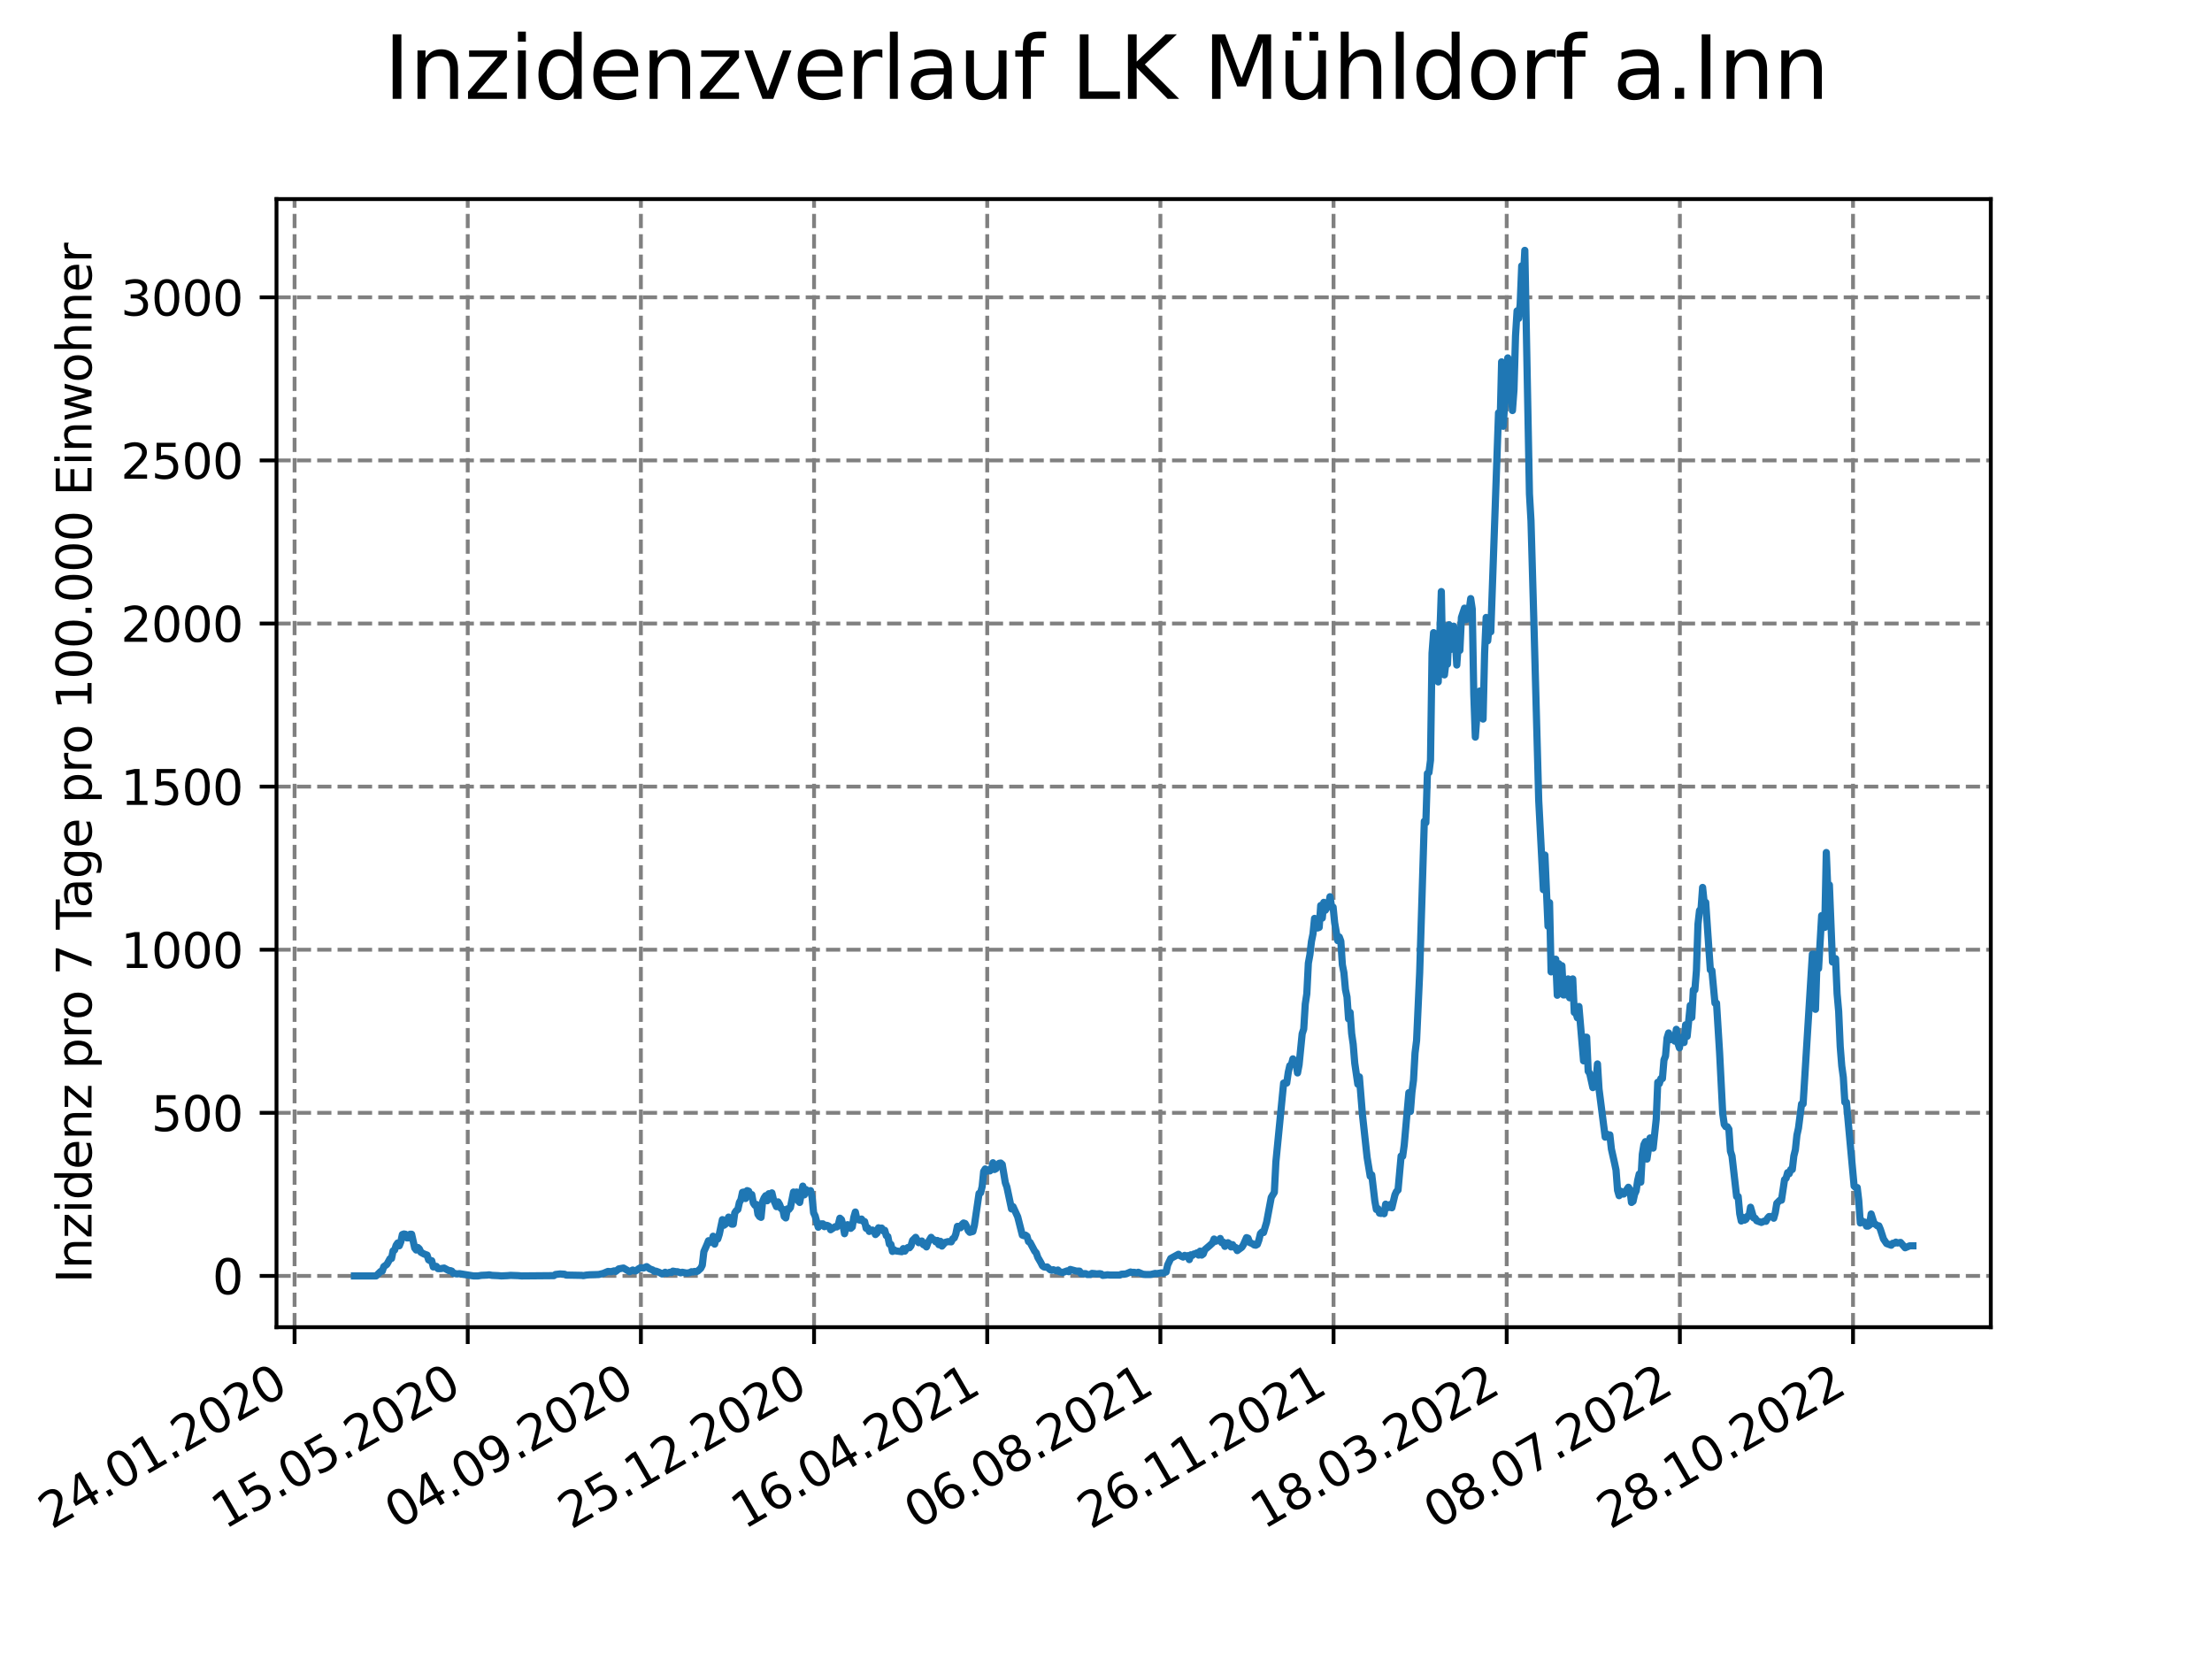<?xml version="1.0" encoding="utf-8" standalone="no"?>
<!DOCTYPE svg PUBLIC "-//W3C//DTD SVG 1.1//EN"
  "http://www.w3.org/Graphics/SVG/1.1/DTD/svg11.dtd">
<svg xmlns:xlink="http://www.w3.org/1999/xlink" width="460.8pt" height="345.6pt" viewBox="0 0 460.8 345.6" xmlns="http://www.w3.org/2000/svg" version="1.1">
 <defs>
  <style type="text/css">*{stroke-linejoin: round; stroke-linecap: butt}</style>
 </defs>
 <g id="figure_1">
  <g id="patch_1">
   <path d="M 0 345.6 
L 460.8 345.6 
L 460.8 0 
L 0 0 
z
" style="fill: #ffffff"/>
  </g>
  <g id="axes_1">
   <g id="patch_2">
    <path d="M 57.6 276.48 
L 414.72 276.48 
L 414.72 41.472 
L 57.6 41.472 
z
" style="fill: #ffffff"/>
   </g>
   <g id="matplotlib.axis_1">
    <g id="xtick_1">
     <g id="line2d_1">
      <path d="M 61.366 276.48 
L 61.366 41.472 
" clip-path="url(#p70c443ed08)" style="fill: none; stroke-dasharray: 2.96,1.28; stroke-dashoffset: 0; stroke: #808080; stroke-width: 0.8"/>
     </g>
     <g id="line2d_2">
      <defs>
       <path id="m62008aba19" d="M 0 0 
L 0 3.5 
" style="stroke: #000000; stroke-width: 0.8"/>
      </defs>
      <g>
       <use xlink:href="#m62008aba19" x="61.366" y="276.48" style="stroke: #000000; stroke-width: 0.8"/>
      </g>
     </g>
     <g id="text_1">
      <!-- 24.01.2020 -->
      <g transform="translate(10.74 318.689) rotate(-30) scale(0.1 -0.1)">
       <defs>
        <path id="DejaVuSans-32" d="M 1228 531 
L 3431 531 
L 3431 0 
L 469 0 
L 469 531 
Q 828 903 1448 1529 
Q 2069 2156 2228 2338 
Q 2531 2678 2651 2914 
Q 2772 3150 2772 3378 
Q 2772 3750 2511 3984 
Q 2250 4219 1831 4219 
Q 1534 4219 1204 4116 
Q 875 4013 500 3803 
L 500 4441 
Q 881 4594 1212 4672 
Q 1544 4750 1819 4750 
Q 2544 4750 2975 4387 
Q 3406 4025 3406 3419 
Q 3406 3131 3298 2873 
Q 3191 2616 2906 2266 
Q 2828 2175 2409 1742 
Q 1991 1309 1228 531 
z
" transform="scale(0.016)"/>
        <path id="DejaVuSans-34" d="M 2419 4116 
L 825 1625 
L 2419 1625 
L 2419 4116 
z
M 2253 4666 
L 3047 4666 
L 3047 1625 
L 3713 1625 
L 3713 1100 
L 3047 1100 
L 3047 0 
L 2419 0 
L 2419 1100 
L 313 1100 
L 313 1709 
L 2253 4666 
z
" transform="scale(0.016)"/>
        <path id="DejaVuSans-2e" d="M 684 794 
L 1344 794 
L 1344 0 
L 684 0 
L 684 794 
z
" transform="scale(0.016)"/>
        <path id="DejaVuSans-30" d="M 2034 4250 
Q 1547 4250 1301 3770 
Q 1056 3291 1056 2328 
Q 1056 1369 1301 889 
Q 1547 409 2034 409 
Q 2525 409 2770 889 
Q 3016 1369 3016 2328 
Q 3016 3291 2770 3770 
Q 2525 4250 2034 4250 
z
M 2034 4750 
Q 2819 4750 3233 4129 
Q 3647 3509 3647 2328 
Q 3647 1150 3233 529 
Q 2819 -91 2034 -91 
Q 1250 -91 836 529 
Q 422 1150 422 2328 
Q 422 3509 836 4129 
Q 1250 4750 2034 4750 
z
" transform="scale(0.016)"/>
        <path id="DejaVuSans-31" d="M 794 531 
L 1825 531 
L 1825 4091 
L 703 3866 
L 703 4441 
L 1819 4666 
L 2450 4666 
L 2450 531 
L 3481 531 
L 3481 0 
L 794 0 
L 794 531 
z
" transform="scale(0.016)"/>
       </defs>
       <use xlink:href="#DejaVuSans-32"/>
       <use xlink:href="#DejaVuSans-34" x="63.623"/>
       <use xlink:href="#DejaVuSans-2e" x="127.246"/>
       <use xlink:href="#DejaVuSans-30" x="159.033"/>
       <use xlink:href="#DejaVuSans-31" x="222.656"/>
       <use xlink:href="#DejaVuSans-2e" x="286.279"/>
       <use xlink:href="#DejaVuSans-32" x="318.066"/>
       <use xlink:href="#DejaVuSans-30" x="381.689"/>
       <use xlink:href="#DejaVuSans-32" x="445.312"/>
       <use xlink:href="#DejaVuSans-30" x="508.936"/>
      </g>
     </g>
    </g>
    <g id="xtick_2">
     <g id="line2d_3">
      <path d="M 97.438 276.48 
L 97.438 41.472 
" clip-path="url(#p70c443ed08)" style="fill: none; stroke-dasharray: 2.96,1.28; stroke-dashoffset: 0; stroke: #808080; stroke-width: 0.8"/>
     </g>
     <g id="line2d_4">
      <g>
       <use xlink:href="#m62008aba19" x="97.438" y="276.48" style="stroke: #000000; stroke-width: 0.8"/>
      </g>
     </g>
     <g id="text_2">
      <!-- 15.05.2020 -->
      <g transform="translate(46.813 318.689) rotate(-30) scale(0.1 -0.1)">
       <defs>
        <path id="DejaVuSans-35" d="M 691 4666 
L 3169 4666 
L 3169 4134 
L 1269 4134 
L 1269 2991 
Q 1406 3038 1543 3061 
Q 1681 3084 1819 3084 
Q 2600 3084 3056 2656 
Q 3513 2228 3513 1497 
Q 3513 744 3044 326 
Q 2575 -91 1722 -91 
Q 1428 -91 1123 -41 
Q 819 9 494 109 
L 494 744 
Q 775 591 1075 516 
Q 1375 441 1709 441 
Q 2250 441 2565 725 
Q 2881 1009 2881 1497 
Q 2881 1984 2565 2268 
Q 2250 2553 1709 2553 
Q 1456 2553 1204 2497 
Q 953 2441 691 2322 
L 691 4666 
z
" transform="scale(0.016)"/>
       </defs>
       <use xlink:href="#DejaVuSans-31"/>
       <use xlink:href="#DejaVuSans-35" x="63.623"/>
       <use xlink:href="#DejaVuSans-2e" x="127.246"/>
       <use xlink:href="#DejaVuSans-30" x="159.033"/>
       <use xlink:href="#DejaVuSans-35" x="222.656"/>
       <use xlink:href="#DejaVuSans-2e" x="286.279"/>
       <use xlink:href="#DejaVuSans-32" x="318.066"/>
       <use xlink:href="#DejaVuSans-30" x="381.689"/>
       <use xlink:href="#DejaVuSans-32" x="445.312"/>
       <use xlink:href="#DejaVuSans-30" x="508.936"/>
      </g>
     </g>
    </g>
    <g id="xtick_3">
     <g id="line2d_5">
      <path d="M 133.511 276.48 
L 133.511 41.472 
" clip-path="url(#p70c443ed08)" style="fill: none; stroke-dasharray: 2.96,1.28; stroke-dashoffset: 0; stroke: #808080; stroke-width: 0.8"/>
     </g>
     <g id="line2d_6">
      <g>
       <use xlink:href="#m62008aba19" x="133.511" y="276.48" style="stroke: #000000; stroke-width: 0.8"/>
      </g>
     </g>
     <g id="text_3">
      <!-- 04.09.2020 -->
      <g transform="translate(82.886 318.689) rotate(-30) scale(0.1 -0.1)">
       <defs>
        <path id="DejaVuSans-39" d="M 703 97 
L 703 672 
Q 941 559 1184 500 
Q 1428 441 1663 441 
Q 2288 441 2617 861 
Q 2947 1281 2994 2138 
Q 2813 1869 2534 1725 
Q 2256 1581 1919 1581 
Q 1219 1581 811 2004 
Q 403 2428 403 3163 
Q 403 3881 828 4315 
Q 1253 4750 1959 4750 
Q 2769 4750 3195 4129 
Q 3622 3509 3622 2328 
Q 3622 1225 3098 567 
Q 2575 -91 1691 -91 
Q 1453 -91 1209 -44 
Q 966 3 703 97 
z
M 1959 2075 
Q 2384 2075 2632 2365 
Q 2881 2656 2881 3163 
Q 2881 3666 2632 3958 
Q 2384 4250 1959 4250 
Q 1534 4250 1286 3958 
Q 1038 3666 1038 3163 
Q 1038 2656 1286 2365 
Q 1534 2075 1959 2075 
z
" transform="scale(0.016)"/>
       </defs>
       <use xlink:href="#DejaVuSans-30"/>
       <use xlink:href="#DejaVuSans-34" x="63.623"/>
       <use xlink:href="#DejaVuSans-2e" x="127.246"/>
       <use xlink:href="#DejaVuSans-30" x="159.033"/>
       <use xlink:href="#DejaVuSans-39" x="222.656"/>
       <use xlink:href="#DejaVuSans-2e" x="286.279"/>
       <use xlink:href="#DejaVuSans-32" x="318.066"/>
       <use xlink:href="#DejaVuSans-30" x="381.689"/>
       <use xlink:href="#DejaVuSans-32" x="445.312"/>
       <use xlink:href="#DejaVuSans-30" x="508.936"/>
      </g>
     </g>
    </g>
    <g id="xtick_4">
     <g id="line2d_7">
      <path d="M 169.584 276.48 
L 169.584 41.472 
" clip-path="url(#p70c443ed08)" style="fill: none; stroke-dasharray: 2.96,1.28; stroke-dashoffset: 0; stroke: #808080; stroke-width: 0.8"/>
     </g>
     <g id="line2d_8">
      <g>
       <use xlink:href="#m62008aba19" x="169.584" y="276.48" style="stroke: #000000; stroke-width: 0.8"/>
      </g>
     </g>
     <g id="text_4">
      <!-- 25.12.2020 -->
      <g transform="translate(118.959 318.689) rotate(-30) scale(0.1 -0.1)">
       <use xlink:href="#DejaVuSans-32"/>
       <use xlink:href="#DejaVuSans-35" x="63.623"/>
       <use xlink:href="#DejaVuSans-2e" x="127.246"/>
       <use xlink:href="#DejaVuSans-31" x="159.033"/>
       <use xlink:href="#DejaVuSans-32" x="222.656"/>
       <use xlink:href="#DejaVuSans-2e" x="286.279"/>
       <use xlink:href="#DejaVuSans-32" x="318.066"/>
       <use xlink:href="#DejaVuSans-30" x="381.689"/>
       <use xlink:href="#DejaVuSans-32" x="445.312"/>
       <use xlink:href="#DejaVuSans-30" x="508.936"/>
      </g>
     </g>
    </g>
    <g id="xtick_5">
     <g id="line2d_9">
      <path d="M 205.657 276.48 
L 205.657 41.472 
" clip-path="url(#p70c443ed08)" style="fill: none; stroke-dasharray: 2.96,1.28; stroke-dashoffset: 0; stroke: #808080; stroke-width: 0.8"/>
     </g>
     <g id="line2d_10">
      <g>
       <use xlink:href="#m62008aba19" x="205.657" y="276.48" style="stroke: #000000; stroke-width: 0.8"/>
      </g>
     </g>
     <g id="text_5">
      <!-- 16.04.2021 -->
      <g transform="translate(155.031 318.689) rotate(-30) scale(0.1 -0.1)">
       <defs>
        <path id="DejaVuSans-36" d="M 2113 2584 
Q 1688 2584 1439 2293 
Q 1191 2003 1191 1497 
Q 1191 994 1439 701 
Q 1688 409 2113 409 
Q 2538 409 2786 701 
Q 3034 994 3034 1497 
Q 3034 2003 2786 2293 
Q 2538 2584 2113 2584 
z
M 3366 4563 
L 3366 3988 
Q 3128 4100 2886 4159 
Q 2644 4219 2406 4219 
Q 1781 4219 1451 3797 
Q 1122 3375 1075 2522 
Q 1259 2794 1537 2939 
Q 1816 3084 2150 3084 
Q 2853 3084 3261 2657 
Q 3669 2231 3669 1497 
Q 3669 778 3244 343 
Q 2819 -91 2113 -91 
Q 1303 -91 875 529 
Q 447 1150 447 2328 
Q 447 3434 972 4092 
Q 1497 4750 2381 4750 
Q 2619 4750 2861 4703 
Q 3103 4656 3366 4563 
z
" transform="scale(0.016)"/>
       </defs>
       <use xlink:href="#DejaVuSans-31"/>
       <use xlink:href="#DejaVuSans-36" x="63.623"/>
       <use xlink:href="#DejaVuSans-2e" x="127.246"/>
       <use xlink:href="#DejaVuSans-30" x="159.033"/>
       <use xlink:href="#DejaVuSans-34" x="222.656"/>
       <use xlink:href="#DejaVuSans-2e" x="286.279"/>
       <use xlink:href="#DejaVuSans-32" x="318.066"/>
       <use xlink:href="#DejaVuSans-30" x="381.689"/>
       <use xlink:href="#DejaVuSans-32" x="445.312"/>
       <use xlink:href="#DejaVuSans-31" x="508.936"/>
      </g>
     </g>
    </g>
    <g id="xtick_6">
     <g id="line2d_11">
      <path d="M 241.729 276.48 
L 241.729 41.472 
" clip-path="url(#p70c443ed08)" style="fill: none; stroke-dasharray: 2.96,1.28; stroke-dashoffset: 0; stroke: #808080; stroke-width: 0.8"/>
     </g>
     <g id="line2d_12">
      <g>
       <use xlink:href="#m62008aba19" x="241.729" y="276.48" style="stroke: #000000; stroke-width: 0.8"/>
      </g>
     </g>
     <g id="text_6">
      <!-- 06.08.2021 -->
      <g transform="translate(191.104 318.689) rotate(-30) scale(0.1 -0.1)">
       <defs>
        <path id="DejaVuSans-38" d="M 2034 2216 
Q 1584 2216 1326 1975 
Q 1069 1734 1069 1313 
Q 1069 891 1326 650 
Q 1584 409 2034 409 
Q 2484 409 2743 651 
Q 3003 894 3003 1313 
Q 3003 1734 2745 1975 
Q 2488 2216 2034 2216 
z
M 1403 2484 
Q 997 2584 770 2862 
Q 544 3141 544 3541 
Q 544 4100 942 4425 
Q 1341 4750 2034 4750 
Q 2731 4750 3128 4425 
Q 3525 4100 3525 3541 
Q 3525 3141 3298 2862 
Q 3072 2584 2669 2484 
Q 3125 2378 3379 2068 
Q 3634 1759 3634 1313 
Q 3634 634 3220 271 
Q 2806 -91 2034 -91 
Q 1263 -91 848 271 
Q 434 634 434 1313 
Q 434 1759 690 2068 
Q 947 2378 1403 2484 
z
M 1172 3481 
Q 1172 3119 1398 2916 
Q 1625 2713 2034 2713 
Q 2441 2713 2670 2916 
Q 2900 3119 2900 3481 
Q 2900 3844 2670 4047 
Q 2441 4250 2034 4250 
Q 1625 4250 1398 4047 
Q 1172 3844 1172 3481 
z
" transform="scale(0.016)"/>
       </defs>
       <use xlink:href="#DejaVuSans-30"/>
       <use xlink:href="#DejaVuSans-36" x="63.623"/>
       <use xlink:href="#DejaVuSans-2e" x="127.246"/>
       <use xlink:href="#DejaVuSans-30" x="159.033"/>
       <use xlink:href="#DejaVuSans-38" x="222.656"/>
       <use xlink:href="#DejaVuSans-2e" x="286.279"/>
       <use xlink:href="#DejaVuSans-32" x="318.066"/>
       <use xlink:href="#DejaVuSans-30" x="381.689"/>
       <use xlink:href="#DejaVuSans-32" x="445.312"/>
       <use xlink:href="#DejaVuSans-31" x="508.936"/>
      </g>
     </g>
    </g>
    <g id="xtick_7">
     <g id="line2d_13">
      <path d="M 277.802 276.48 
L 277.802 41.472 
" clip-path="url(#p70c443ed08)" style="fill: none; stroke-dasharray: 2.96,1.28; stroke-dashoffset: 0; stroke: #808080; stroke-width: 0.8"/>
     </g>
     <g id="line2d_14">
      <g>
       <use xlink:href="#m62008aba19" x="277.802" y="276.48" style="stroke: #000000; stroke-width: 0.8"/>
      </g>
     </g>
     <g id="text_7">
      <!-- 26.11.2021 -->
      <g transform="translate(227.177 318.689) rotate(-30) scale(0.1 -0.1)">
       <use xlink:href="#DejaVuSans-32"/>
       <use xlink:href="#DejaVuSans-36" x="63.623"/>
       <use xlink:href="#DejaVuSans-2e" x="127.246"/>
       <use xlink:href="#DejaVuSans-31" x="159.033"/>
       <use xlink:href="#DejaVuSans-31" x="222.656"/>
       <use xlink:href="#DejaVuSans-2e" x="286.279"/>
       <use xlink:href="#DejaVuSans-32" x="318.066"/>
       <use xlink:href="#DejaVuSans-30" x="381.689"/>
       <use xlink:href="#DejaVuSans-32" x="445.312"/>
       <use xlink:href="#DejaVuSans-31" x="508.936"/>
      </g>
     </g>
    </g>
    <g id="xtick_8">
     <g id="line2d_15">
      <path d="M 313.875 276.48 
L 313.875 41.472 
" clip-path="url(#p70c443ed08)" style="fill: none; stroke-dasharray: 2.96,1.28; stroke-dashoffset: 0; stroke: #808080; stroke-width: 0.8"/>
     </g>
     <g id="line2d_16">
      <g>
       <use xlink:href="#m62008aba19" x="313.875" y="276.48" style="stroke: #000000; stroke-width: 0.8"/>
      </g>
     </g>
     <g id="text_8">
      <!-- 18.03.2022 -->
      <g transform="translate(263.25 318.689) rotate(-30) scale(0.1 -0.1)">
       <defs>
        <path id="DejaVuSans-33" d="M 2597 2516 
Q 3050 2419 3304 2112 
Q 3559 1806 3559 1356 
Q 3559 666 3084 287 
Q 2609 -91 1734 -91 
Q 1441 -91 1130 -33 
Q 819 25 488 141 
L 488 750 
Q 750 597 1062 519 
Q 1375 441 1716 441 
Q 2309 441 2620 675 
Q 2931 909 2931 1356 
Q 2931 1769 2642 2001 
Q 2353 2234 1838 2234 
L 1294 2234 
L 1294 2753 
L 1863 2753 
Q 2328 2753 2575 2939 
Q 2822 3125 2822 3475 
Q 2822 3834 2567 4026 
Q 2313 4219 1838 4219 
Q 1578 4219 1281 4162 
Q 984 4106 628 3988 
L 628 4550 
Q 988 4650 1302 4700 
Q 1616 4750 1894 4750 
Q 2613 4750 3031 4423 
Q 3450 4097 3450 3541 
Q 3450 3153 3228 2886 
Q 3006 2619 2597 2516 
z
" transform="scale(0.016)"/>
       </defs>
       <use xlink:href="#DejaVuSans-31"/>
       <use xlink:href="#DejaVuSans-38" x="63.623"/>
       <use xlink:href="#DejaVuSans-2e" x="127.246"/>
       <use xlink:href="#DejaVuSans-30" x="159.033"/>
       <use xlink:href="#DejaVuSans-33" x="222.656"/>
       <use xlink:href="#DejaVuSans-2e" x="286.279"/>
       <use xlink:href="#DejaVuSans-32" x="318.066"/>
       <use xlink:href="#DejaVuSans-30" x="381.689"/>
       <use xlink:href="#DejaVuSans-32" x="445.312"/>
       <use xlink:href="#DejaVuSans-32" x="508.936"/>
      </g>
     </g>
    </g>
    <g id="xtick_9">
     <g id="line2d_17">
      <path d="M 349.947 276.48 
L 349.947 41.472 
" clip-path="url(#p70c443ed08)" style="fill: none; stroke-dasharray: 2.96,1.28; stroke-dashoffset: 0; stroke: #808080; stroke-width: 0.8"/>
     </g>
     <g id="line2d_18">
      <g>
       <use xlink:href="#m62008aba19" x="349.947" y="276.48" style="stroke: #000000; stroke-width: 0.8"/>
      </g>
     </g>
     <g id="text_9">
      <!-- 08.07.2022 -->
      <g transform="translate(299.322 318.689) rotate(-30) scale(0.1 -0.1)">
       <defs>
        <path id="DejaVuSans-37" d="M 525 4666 
L 3525 4666 
L 3525 4397 
L 1831 0 
L 1172 0 
L 2766 4134 
L 525 4134 
L 525 4666 
z
" transform="scale(0.016)"/>
       </defs>
       <use xlink:href="#DejaVuSans-30"/>
       <use xlink:href="#DejaVuSans-38" x="63.623"/>
       <use xlink:href="#DejaVuSans-2e" x="127.246"/>
       <use xlink:href="#DejaVuSans-30" x="159.033"/>
       <use xlink:href="#DejaVuSans-37" x="222.656"/>
       <use xlink:href="#DejaVuSans-2e" x="286.279"/>
       <use xlink:href="#DejaVuSans-32" x="318.066"/>
       <use xlink:href="#DejaVuSans-30" x="381.689"/>
       <use xlink:href="#DejaVuSans-32" x="445.312"/>
       <use xlink:href="#DejaVuSans-32" x="508.936"/>
      </g>
     </g>
    </g>
    <g id="xtick_10">
     <g id="line2d_19">
      <path d="M 386.02 276.48 
L 386.02 41.472 
" clip-path="url(#p70c443ed08)" style="fill: none; stroke-dasharray: 2.96,1.28; stroke-dashoffset: 0; stroke: #808080; stroke-width: 0.8"/>
     </g>
     <g id="line2d_20">
      <g>
       <use xlink:href="#m62008aba19" x="386.02" y="276.48" style="stroke: #000000; stroke-width: 0.8"/>
      </g>
     </g>
     <g id="text_10">
      <!-- 28.10.2022 -->
      <g transform="translate(335.395 318.689) rotate(-30) scale(0.1 -0.1)">
       <use xlink:href="#DejaVuSans-32"/>
       <use xlink:href="#DejaVuSans-38" x="63.623"/>
       <use xlink:href="#DejaVuSans-2e" x="127.246"/>
       <use xlink:href="#DejaVuSans-31" x="159.033"/>
       <use xlink:href="#DejaVuSans-30" x="222.656"/>
       <use xlink:href="#DejaVuSans-2e" x="286.279"/>
       <use xlink:href="#DejaVuSans-32" x="318.066"/>
       <use xlink:href="#DejaVuSans-30" x="381.689"/>
       <use xlink:href="#DejaVuSans-32" x="445.312"/>
       <use xlink:href="#DejaVuSans-32" x="508.936"/>
      </g>
     </g>
    </g>
   </g>
   <g id="matplotlib.axis_2">
    <g id="ytick_1">
     <g id="line2d_21">
      <path d="M 57.6 265.798 
L 414.72 265.798 
" clip-path="url(#p70c443ed08)" style="fill: none; stroke-dasharray: 2.96,1.28; stroke-dashoffset: 0; stroke: #808080; stroke-width: 0.8"/>
     </g>
     <g id="line2d_22">
      <defs>
       <path id="m58a3b7a11a" d="M 0 0 
L -3.5 0 
" style="stroke: #000000; stroke-width: 0.8"/>
      </defs>
      <g>
       <use xlink:href="#m58a3b7a11a" x="57.6" y="265.798" style="stroke: #000000; stroke-width: 0.8"/>
      </g>
     </g>
     <g id="text_11">
      <!-- 0 -->
      <g transform="translate(44.237 269.597) scale(0.1 -0.1)">
       <use xlink:href="#DejaVuSans-30"/>
      </g>
     </g>
    </g>
    <g id="ytick_2">
     <g id="line2d_23">
      <path d="M 57.6 231.821 
L 414.72 231.821 
" clip-path="url(#p70c443ed08)" style="fill: none; stroke-dasharray: 2.96,1.28; stroke-dashoffset: 0; stroke: #808080; stroke-width: 0.8"/>
     </g>
     <g id="line2d_24">
      <g>
       <use xlink:href="#m58a3b7a11a" x="57.6" y="231.821" style="stroke: #000000; stroke-width: 0.8"/>
      </g>
     </g>
     <g id="text_12">
      <!-- 500 -->
      <g transform="translate(31.512 235.62) scale(0.1 -0.1)">
       <use xlink:href="#DejaVuSans-35"/>
       <use xlink:href="#DejaVuSans-30" x="63.623"/>
       <use xlink:href="#DejaVuSans-30" x="127.246"/>
      </g>
     </g>
    </g>
    <g id="ytick_3">
     <g id="line2d_25">
      <path d="M 57.6 197.845 
L 414.72 197.845 
" clip-path="url(#p70c443ed08)" style="fill: none; stroke-dasharray: 2.96,1.28; stroke-dashoffset: 0; stroke: #808080; stroke-width: 0.8"/>
     </g>
     <g id="line2d_26">
      <g>
       <use xlink:href="#m58a3b7a11a" x="57.6" y="197.845" style="stroke: #000000; stroke-width: 0.8"/>
      </g>
     </g>
     <g id="text_13">
      <!-- 1000 -->
      <g transform="translate(25.15 201.644) scale(0.1 -0.1)">
       <use xlink:href="#DejaVuSans-31"/>
       <use xlink:href="#DejaVuSans-30" x="63.623"/>
       <use xlink:href="#DejaVuSans-30" x="127.246"/>
       <use xlink:href="#DejaVuSans-30" x="190.869"/>
      </g>
     </g>
    </g>
    <g id="ytick_4">
     <g id="line2d_27">
      <path d="M 57.6 163.868 
L 414.72 163.868 
" clip-path="url(#p70c443ed08)" style="fill: none; stroke-dasharray: 2.96,1.28; stroke-dashoffset: 0; stroke: #808080; stroke-width: 0.8"/>
     </g>
     <g id="line2d_28">
      <g>
       <use xlink:href="#m58a3b7a11a" x="57.6" y="163.868" style="stroke: #000000; stroke-width: 0.8"/>
      </g>
     </g>
     <g id="text_14">
      <!-- 1500 -->
      <g transform="translate(25.15 167.667) scale(0.1 -0.1)">
       <use xlink:href="#DejaVuSans-31"/>
       <use xlink:href="#DejaVuSans-35" x="63.623"/>
       <use xlink:href="#DejaVuSans-30" x="127.246"/>
       <use xlink:href="#DejaVuSans-30" x="190.869"/>
      </g>
     </g>
    </g>
    <g id="ytick_5">
     <g id="line2d_29">
      <path d="M 57.6 129.892 
L 414.72 129.892 
" clip-path="url(#p70c443ed08)" style="fill: none; stroke-dasharray: 2.96,1.28; stroke-dashoffset: 0; stroke: #808080; stroke-width: 0.8"/>
     </g>
     <g id="line2d_30">
      <g>
       <use xlink:href="#m58a3b7a11a" x="57.6" y="129.892" style="stroke: #000000; stroke-width: 0.8"/>
      </g>
     </g>
     <g id="text_15">
      <!-- 2000 -->
      <g transform="translate(25.15 133.691) scale(0.1 -0.1)">
       <use xlink:href="#DejaVuSans-32"/>
       <use xlink:href="#DejaVuSans-30" x="63.623"/>
       <use xlink:href="#DejaVuSans-30" x="127.246"/>
       <use xlink:href="#DejaVuSans-30" x="190.869"/>
      </g>
     </g>
    </g>
    <g id="ytick_6">
     <g id="line2d_31">
      <path d="M 57.6 95.915 
L 414.72 95.915 
" clip-path="url(#p70c443ed08)" style="fill: none; stroke-dasharray: 2.96,1.28; stroke-dashoffset: 0; stroke: #808080; stroke-width: 0.8"/>
     </g>
     <g id="line2d_32">
      <g>
       <use xlink:href="#m58a3b7a11a" x="57.6" y="95.915" style="stroke: #000000; stroke-width: 0.8"/>
      </g>
     </g>
     <g id="text_16">
      <!-- 2500 -->
      <g transform="translate(25.15 99.714) scale(0.1 -0.1)">
       <use xlink:href="#DejaVuSans-32"/>
       <use xlink:href="#DejaVuSans-35" x="63.623"/>
       <use xlink:href="#DejaVuSans-30" x="127.246"/>
       <use xlink:href="#DejaVuSans-30" x="190.869"/>
      </g>
     </g>
    </g>
    <g id="ytick_7">
     <g id="line2d_33">
      <path d="M 57.6 61.939 
L 414.72 61.939 
" clip-path="url(#p70c443ed08)" style="fill: none; stroke-dasharray: 2.96,1.28; stroke-dashoffset: 0; stroke: #808080; stroke-width: 0.8"/>
     </g>
     <g id="line2d_34">
      <g>
       <use xlink:href="#m58a3b7a11a" x="57.6" y="61.939" style="stroke: #000000; stroke-width: 0.8"/>
      </g>
     </g>
     <g id="text_17">
      <!-- 3000 -->
      <g transform="translate(25.15 65.738) scale(0.1 -0.1)">
       <use xlink:href="#DejaVuSans-33"/>
       <use xlink:href="#DejaVuSans-30" x="63.623"/>
       <use xlink:href="#DejaVuSans-30" x="127.246"/>
       <use xlink:href="#DejaVuSans-30" x="190.869"/>
      </g>
     </g>
    </g>
    <g id="text_18">
     <!-- Inzidenz pro 7 Tage pro 100.000 Einwohner -->
     <g transform="translate(19.07 267.301) rotate(-90) scale(0.1 -0.1)">
      <defs>
       <path id="DejaVuSans-49" d="M 628 4666 
L 1259 4666 
L 1259 0 
L 628 0 
L 628 4666 
z
" transform="scale(0.016)"/>
       <path id="DejaVuSans-6e" d="M 3513 2113 
L 3513 0 
L 2938 0 
L 2938 2094 
Q 2938 2591 2744 2837 
Q 2550 3084 2163 3084 
Q 1697 3084 1428 2787 
Q 1159 2491 1159 1978 
L 1159 0 
L 581 0 
L 581 3500 
L 1159 3500 
L 1159 2956 
Q 1366 3272 1645 3428 
Q 1925 3584 2291 3584 
Q 2894 3584 3203 3211 
Q 3513 2838 3513 2113 
z
" transform="scale(0.016)"/>
       <path id="DejaVuSans-7a" d="M 353 3500 
L 3084 3500 
L 3084 2975 
L 922 459 
L 3084 459 
L 3084 0 
L 275 0 
L 275 525 
L 2438 3041 
L 353 3041 
L 353 3500 
z
" transform="scale(0.016)"/>
       <path id="DejaVuSans-69" d="M 603 3500 
L 1178 3500 
L 1178 0 
L 603 0 
L 603 3500 
z
M 603 4863 
L 1178 4863 
L 1178 4134 
L 603 4134 
L 603 4863 
z
" transform="scale(0.016)"/>
       <path id="DejaVuSans-64" d="M 2906 2969 
L 2906 4863 
L 3481 4863 
L 3481 0 
L 2906 0 
L 2906 525 
Q 2725 213 2448 61 
Q 2172 -91 1784 -91 
Q 1150 -91 751 415 
Q 353 922 353 1747 
Q 353 2572 751 3078 
Q 1150 3584 1784 3584 
Q 2172 3584 2448 3432 
Q 2725 3281 2906 2969 
z
M 947 1747 
Q 947 1113 1208 752 
Q 1469 391 1925 391 
Q 2381 391 2643 752 
Q 2906 1113 2906 1747 
Q 2906 2381 2643 2742 
Q 2381 3103 1925 3103 
Q 1469 3103 1208 2742 
Q 947 2381 947 1747 
z
" transform="scale(0.016)"/>
       <path id="DejaVuSans-65" d="M 3597 1894 
L 3597 1613 
L 953 1613 
Q 991 1019 1311 708 
Q 1631 397 2203 397 
Q 2534 397 2845 478 
Q 3156 559 3463 722 
L 3463 178 
Q 3153 47 2828 -22 
Q 2503 -91 2169 -91 
Q 1331 -91 842 396 
Q 353 884 353 1716 
Q 353 2575 817 3079 
Q 1281 3584 2069 3584 
Q 2775 3584 3186 3129 
Q 3597 2675 3597 1894 
z
M 3022 2063 
Q 3016 2534 2758 2815 
Q 2500 3097 2075 3097 
Q 1594 3097 1305 2825 
Q 1016 2553 972 2059 
L 3022 2063 
z
" transform="scale(0.016)"/>
       <path id="DejaVuSans-20" transform="scale(0.016)"/>
       <path id="DejaVuSans-70" d="M 1159 525 
L 1159 -1331 
L 581 -1331 
L 581 3500 
L 1159 3500 
L 1159 2969 
Q 1341 3281 1617 3432 
Q 1894 3584 2278 3584 
Q 2916 3584 3314 3078 
Q 3713 2572 3713 1747 
Q 3713 922 3314 415 
Q 2916 -91 2278 -91 
Q 1894 -91 1617 61 
Q 1341 213 1159 525 
z
M 3116 1747 
Q 3116 2381 2855 2742 
Q 2594 3103 2138 3103 
Q 1681 3103 1420 2742 
Q 1159 2381 1159 1747 
Q 1159 1113 1420 752 
Q 1681 391 2138 391 
Q 2594 391 2855 752 
Q 3116 1113 3116 1747 
z
" transform="scale(0.016)"/>
       <path id="DejaVuSans-72" d="M 2631 2963 
Q 2534 3019 2420 3045 
Q 2306 3072 2169 3072 
Q 1681 3072 1420 2755 
Q 1159 2438 1159 1844 
L 1159 0 
L 581 0 
L 581 3500 
L 1159 3500 
L 1159 2956 
Q 1341 3275 1631 3429 
Q 1922 3584 2338 3584 
Q 2397 3584 2469 3576 
Q 2541 3569 2628 3553 
L 2631 2963 
z
" transform="scale(0.016)"/>
       <path id="DejaVuSans-6f" d="M 1959 3097 
Q 1497 3097 1228 2736 
Q 959 2375 959 1747 
Q 959 1119 1226 758 
Q 1494 397 1959 397 
Q 2419 397 2687 759 
Q 2956 1122 2956 1747 
Q 2956 2369 2687 2733 
Q 2419 3097 1959 3097 
z
M 1959 3584 
Q 2709 3584 3137 3096 
Q 3566 2609 3566 1747 
Q 3566 888 3137 398 
Q 2709 -91 1959 -91 
Q 1206 -91 779 398 
Q 353 888 353 1747 
Q 353 2609 779 3096 
Q 1206 3584 1959 3584 
z
" transform="scale(0.016)"/>
       <path id="DejaVuSans-54" d="M -19 4666 
L 3928 4666 
L 3928 4134 
L 2272 4134 
L 2272 0 
L 1638 0 
L 1638 4134 
L -19 4134 
L -19 4666 
z
" transform="scale(0.016)"/>
       <path id="DejaVuSans-61" d="M 2194 1759 
Q 1497 1759 1228 1600 
Q 959 1441 959 1056 
Q 959 750 1161 570 
Q 1363 391 1709 391 
Q 2188 391 2477 730 
Q 2766 1069 2766 1631 
L 2766 1759 
L 2194 1759 
z
M 3341 1997 
L 3341 0 
L 2766 0 
L 2766 531 
Q 2569 213 2275 61 
Q 1981 -91 1556 -91 
Q 1019 -91 701 211 
Q 384 513 384 1019 
Q 384 1609 779 1909 
Q 1175 2209 1959 2209 
L 2766 2209 
L 2766 2266 
Q 2766 2663 2505 2880 
Q 2244 3097 1772 3097 
Q 1472 3097 1187 3025 
Q 903 2953 641 2809 
L 641 3341 
Q 956 3463 1253 3523 
Q 1550 3584 1831 3584 
Q 2591 3584 2966 3190 
Q 3341 2797 3341 1997 
z
" transform="scale(0.016)"/>
       <path id="DejaVuSans-67" d="M 2906 1791 
Q 2906 2416 2648 2759 
Q 2391 3103 1925 3103 
Q 1463 3103 1205 2759 
Q 947 2416 947 1791 
Q 947 1169 1205 825 
Q 1463 481 1925 481 
Q 2391 481 2648 825 
Q 2906 1169 2906 1791 
z
M 3481 434 
Q 3481 -459 3084 -895 
Q 2688 -1331 1869 -1331 
Q 1566 -1331 1297 -1286 
Q 1028 -1241 775 -1147 
L 775 -588 
Q 1028 -725 1275 -790 
Q 1522 -856 1778 -856 
Q 2344 -856 2625 -561 
Q 2906 -266 2906 331 
L 2906 616 
Q 2728 306 2450 153 
Q 2172 0 1784 0 
Q 1141 0 747 490 
Q 353 981 353 1791 
Q 353 2603 747 3093 
Q 1141 3584 1784 3584 
Q 2172 3584 2450 3431 
Q 2728 3278 2906 2969 
L 2906 3500 
L 3481 3500 
L 3481 434 
z
" transform="scale(0.016)"/>
       <path id="DejaVuSans-45" d="M 628 4666 
L 3578 4666 
L 3578 4134 
L 1259 4134 
L 1259 2753 
L 3481 2753 
L 3481 2222 
L 1259 2222 
L 1259 531 
L 3634 531 
L 3634 0 
L 628 0 
L 628 4666 
z
" transform="scale(0.016)"/>
       <path id="DejaVuSans-77" d="M 269 3500 
L 844 3500 
L 1563 769 
L 2278 3500 
L 2956 3500 
L 3675 769 
L 4391 3500 
L 4966 3500 
L 4050 0 
L 3372 0 
L 2619 2869 
L 1863 0 
L 1184 0 
L 269 3500 
z
" transform="scale(0.016)"/>
       <path id="DejaVuSans-68" d="M 3513 2113 
L 3513 0 
L 2938 0 
L 2938 2094 
Q 2938 2591 2744 2837 
Q 2550 3084 2163 3084 
Q 1697 3084 1428 2787 
Q 1159 2491 1159 1978 
L 1159 0 
L 581 0 
L 581 4863 
L 1159 4863 
L 1159 2956 
Q 1366 3272 1645 3428 
Q 1925 3584 2291 3584 
Q 2894 3584 3203 3211 
Q 3513 2838 3513 2113 
z
" transform="scale(0.016)"/>
      </defs>
      <use xlink:href="#DejaVuSans-49"/>
      <use xlink:href="#DejaVuSans-6e" x="29.492"/>
      <use xlink:href="#DejaVuSans-7a" x="92.871"/>
      <use xlink:href="#DejaVuSans-69" x="145.361"/>
      <use xlink:href="#DejaVuSans-64" x="173.145"/>
      <use xlink:href="#DejaVuSans-65" x="236.621"/>
      <use xlink:href="#DejaVuSans-6e" x="298.145"/>
      <use xlink:href="#DejaVuSans-7a" x="361.523"/>
      <use xlink:href="#DejaVuSans-20" x="414.014"/>
      <use xlink:href="#DejaVuSans-70" x="445.801"/>
      <use xlink:href="#DejaVuSans-72" x="509.277"/>
      <use xlink:href="#DejaVuSans-6f" x="548.141"/>
      <use xlink:href="#DejaVuSans-20" x="609.322"/>
      <use xlink:href="#DejaVuSans-37" x="641.109"/>
      <use xlink:href="#DejaVuSans-20" x="704.732"/>
      <use xlink:href="#DejaVuSans-54" x="736.52"/>
      <use xlink:href="#DejaVuSans-61" x="781.104"/>
      <use xlink:href="#DejaVuSans-67" x="842.383"/>
      <use xlink:href="#DejaVuSans-65" x="905.859"/>
      <use xlink:href="#DejaVuSans-20" x="967.383"/>
      <use xlink:href="#DejaVuSans-70" x="999.17"/>
      <use xlink:href="#DejaVuSans-72" x="1062.646"/>
      <use xlink:href="#DejaVuSans-6f" x="1101.51"/>
      <use xlink:href="#DejaVuSans-20" x="1162.691"/>
      <use xlink:href="#DejaVuSans-31" x="1194.479"/>
      <use xlink:href="#DejaVuSans-30" x="1258.102"/>
      <use xlink:href="#DejaVuSans-30" x="1321.725"/>
      <use xlink:href="#DejaVuSans-2e" x="1385.348"/>
      <use xlink:href="#DejaVuSans-30" x="1417.135"/>
      <use xlink:href="#DejaVuSans-30" x="1480.758"/>
      <use xlink:href="#DejaVuSans-30" x="1544.381"/>
      <use xlink:href="#DejaVuSans-20" x="1608.004"/>
      <use xlink:href="#DejaVuSans-45" x="1639.791"/>
      <use xlink:href="#DejaVuSans-69" x="1702.975"/>
      <use xlink:href="#DejaVuSans-6e" x="1730.758"/>
      <use xlink:href="#DejaVuSans-77" x="1794.137"/>
      <use xlink:href="#DejaVuSans-6f" x="1875.924"/>
      <use xlink:href="#DejaVuSans-68" x="1937.105"/>
      <use xlink:href="#DejaVuSans-6e" x="2000.484"/>
      <use xlink:href="#DejaVuSans-65" x="2063.863"/>
      <use xlink:href="#DejaVuSans-72" x="2125.387"/>
     </g>
    </g>
   </g>
   <g id="line2d_35">
    <path d="M 73.833 265.798 
L 78.342 265.798 
L 79.308 264.859 
L 79.63 264.801 
L 79.952 263.863 
L 80.596 263.393 
L 81.241 262.22 
L 81.563 262.162 
L 81.885 260.578 
L 82.207 260.402 
L 82.529 259.406 
L 82.851 258.936 
L 83.173 259.523 
L 83.495 258.702 
L 83.817 257.177 
L 84.139 257.06 
L 84.461 257.118 
L 84.783 257.881 
L 85.105 257.881 
L 85.428 257.118 
L 85.75 257.118 
L 86.394 259.992 
L 86.716 260.402 
L 87.038 259.875 
L 87.36 260.168 
L 87.682 260.872 
L 88.326 261.224 
L 88.97 261.458 
L 89.292 262.455 
L 89.615 262.631 
L 89.937 262.631 
L 90.259 263.921 
L 90.903 263.804 
L 91.225 264.273 
L 91.869 264.273 
L 92.513 264.156 
L 93.479 264.684 
L 93.802 264.684 
L 94.124 264.801 
L 94.446 265.27 
L 94.768 265.27 
L 95.09 265.387 
L 95.734 265.329 
L 98.633 265.798 
L 99.599 265.798 
L 100.243 265.681 
L 101.531 265.622 
L 101.854 265.563 
L 102.498 265.681 
L 103.786 265.739 
L 104.43 265.798 
L 105.718 265.739 
L 106.363 265.681 
L 107.973 265.739 
L 108.617 265.798 
L 115.381 265.739 
L 115.703 265.505 
L 116.669 265.387 
L 117.635 265.446 
L 117.957 265.622 
L 121.178 265.681 
L 121.5 265.739 
L 122.144 265.622 
L 122.789 265.563 
L 124.721 265.505 
L 125.687 265.27 
L 126.654 264.859 
L 127.298 264.918 
L 127.942 264.742 
L 128.264 264.859 
L 128.908 264.332 
L 129.874 264.156 
L 131.163 264.918 
L 131.807 264.566 
L 132.129 264.742 
L 132.451 264.742 
L 133.095 264.273 
L 133.417 264.097 
L 134.061 264.156 
L 134.705 263.863 
L 135.35 264.332 
L 135.994 264.566 
L 136.316 264.859 
L 136.638 264.801 
L 137.282 265.035 
L 137.926 265.387 
L 138.57 265.035 
L 138.892 265.27 
L 139.537 265.035 
L 139.859 265.094 
L 140.181 264.801 
L 140.825 264.918 
L 141.147 264.918 
L 141.791 265.153 
L 142.113 265.035 
L 143.079 265.211 
L 143.724 265.094 
L 144.046 264.918 
L 144.368 264.977 
L 144.69 264.859 
L 145.012 264.918 
L 145.334 264.801 
L 145.978 264.214 
L 146.3 263.569 
L 146.622 260.754 
L 147.266 259.288 
L 147.589 258.467 
L 148.233 258.819 
L 148.555 257.529 
L 148.877 259.171 
L 149.199 257.939 
L 149.521 258.115 
L 149.843 257.118 
L 150.487 254.069 
L 150.809 255.242 
L 151.131 255.007 
L 151.776 253.541 
L 152.098 254.597 
L 152.42 255.007 
L 152.742 255.007 
L 153.064 252.661 
L 153.386 252.192 
L 153.708 251.958 
L 154.03 250.491 
L 154.352 249.905 
L 154.674 248.38 
L 154.996 248.322 
L 155.318 249.67 
L 155.641 248.028 
L 155.963 248.146 
L 156.285 249.143 
L 156.607 248.849 
L 156.929 250.609 
L 157.251 251.078 
L 157.573 250.902 
L 157.895 252.955 
L 158.217 253.424 
L 158.539 253.6 
L 158.861 250.316 
L 159.183 249.553 
L 159.505 249.084 
L 159.828 250.14 
L 160.15 248.673 
L 160.472 249.084 
L 160.794 248.498 
L 161.116 249.846 
L 161.76 251.371 
L 162.082 250.374 
L 162.404 250.902 
L 162.726 251.782 
L 163.048 251.899 
L 163.37 253.424 
L 163.692 253.717 
L 164.015 251.84 
L 164.337 251.958 
L 164.659 251.547 
L 165.303 248.322 
L 165.625 249.553 
L 165.947 248.322 
L 166.269 250.14 
L 166.591 250.491 
L 167.235 247.09 
L 167.557 248.908 
L 167.879 247.794 
L 168.202 248.204 
L 168.846 248.028 
L 169.168 249.377 
L 169.49 252.661 
L 169.812 253.306 
L 170.456 255.652 
L 171.1 254.948 
L 171.422 254.948 
L 171.744 255.535 
L 172.066 255.242 
L 172.389 255.3 
L 172.711 255.476 
L 173.033 256.18 
L 173.999 255.535 
L 174.321 255.594 
L 174.643 255.066 
L 174.965 253.776 
L 175.287 254.069 
L 175.609 255.242 
L 175.931 257.001 
L 176.254 255.711 
L 176.576 255.124 
L 176.898 255.242 
L 177.22 255.887 
L 177.542 255.594 
L 177.864 253.6 
L 178.186 252.485 
L 178.508 254.01 
L 179.152 254.186 
L 179.474 253.952 
L 179.796 254.421 
L 180.118 254.479 
L 180.441 255.887 
L 180.763 255.77 
L 181.085 256.532 
L 181.729 256.239 
L 182.051 256.356 
L 182.373 257.177 
L 182.695 256.884 
L 183.017 255.77 
L 183.339 256.063 
L 183.661 255.828 
L 183.983 256.415 
L 184.305 256.297 
L 184.628 257.412 
L 184.95 257.588 
L 185.272 259.171 
L 185.594 259.23 
L 185.916 260.696 
L 186.238 260.344 
L 186.56 260.578 
L 187.848 260.754 
L 188.17 260.109 
L 188.492 260.637 
L 188.815 260.109 
L 189.137 259.875 
L 189.459 259.933 
L 189.781 259.523 
L 190.103 258.409 
L 190.747 257.763 
L 191.391 258.878 
L 192.035 258.526 
L 192.357 259.288 
L 192.679 259.406 
L 193.002 259.757 
L 193.324 258.819 
L 193.968 257.763 
L 194.29 258.174 
L 194.612 258.291 
L 194.934 258.702 
L 195.256 258.409 
L 195.578 259.288 
L 195.9 258.584 
L 196.222 259.581 
L 196.866 258.819 
L 197.511 258.643 
L 198.155 258.702 
L 198.477 258.057 
L 198.799 257.881 
L 199.121 257.06 
L 199.443 255.476 
L 199.765 255.476 
L 200.087 255.77 
L 200.409 255.066 
L 200.731 254.773 
L 201.054 254.89 
L 201.376 255.476 
L 201.698 256.356 
L 202.02 256.708 
L 202.664 256.532 
L 202.986 255.242 
L 203.63 250.843 
L 203.952 248.615 
L 204.274 248.498 
L 204.596 247.207 
L 204.918 244.041 
L 205.241 243.513 
L 205.563 243.982 
L 205.885 243.689 
L 206.207 243.923 
L 206.529 243.63 
L 206.851 242.223 
L 207.173 243.63 
L 207.495 243.454 
L 207.817 242.75 
L 208.139 242.34 
L 208.461 242.281 
L 208.783 242.574 
L 209.428 246.386 
L 209.75 247.266 
L 210.716 251.84 
L 211.038 251.371 
L 212.004 253.482 
L 212.97 257.294 
L 213.292 257.412 
L 213.615 257.294 
L 213.937 257.529 
L 214.259 258.643 
L 214.581 258.819 
L 215.547 260.637 
L 215.869 260.989 
L 216.191 261.927 
L 216.835 263.042 
L 217.157 263.687 
L 217.479 263.921 
L 217.802 263.98 
L 218.124 263.921 
L 218.768 264.508 
L 219.09 264.625 
L 219.412 264.508 
L 220.056 264.742 
L 220.378 264.566 
L 220.7 264.918 
L 221.344 265.094 
L 222.311 264.742 
L 222.633 264.918 
L 222.955 264.449 
L 224.243 264.801 
L 224.887 264.801 
L 225.209 265.329 
L 226.176 265.329 
L 226.498 265.505 
L 227.142 265.505 
L 227.464 265.27 
L 228.108 265.329 
L 228.43 265.387 
L 229.074 265.329 
L 229.396 265.387 
L 229.718 265.681 
L 230.363 265.622 
L 230.685 265.563 
L 231.329 265.622 
L 233.261 265.622 
L 233.583 265.446 
L 234.55 265.387 
L 235.516 264.977 
L 235.838 265.094 
L 236.16 265.035 
L 236.804 265.153 
L 237.126 265.035 
L 238.092 265.446 
L 238.737 265.505 
L 239.703 265.505 
L 240.669 265.27 
L 240.991 265.329 
L 241.957 265.153 
L 242.279 265.211 
L 242.924 264.977 
L 243.246 263.511 
L 243.89 262.162 
L 245.5 261.282 
L 245.822 261.575 
L 246.466 261.869 
L 246.789 261.517 
L 247.111 261.751 
L 247.433 261.575 
L 247.755 262.396 
L 248.077 261.399 
L 248.399 261.517 
L 248.721 261.224 
L 249.043 261.165 
L 249.365 260.989 
L 249.687 261.458 
L 250.009 260.637 
L 250.331 261.458 
L 250.654 261.224 
L 250.976 260.344 
L 251.942 259.523 
L 252.586 258.936 
L 252.908 258.115 
L 253.23 258.584 
L 253.874 258.35 
L 254.196 257.998 
L 254.518 258.878 
L 254.841 258.76 
L 255.163 259.64 
L 255.485 259.054 
L 255.807 258.878 
L 256.129 259.112 
L 256.451 259.757 
L 256.773 259.288 
L 257.095 259.816 
L 257.417 259.875 
L 257.739 260.52 
L 258.705 259.816 
L 259.028 259.288 
L 259.672 257.822 
L 259.994 257.939 
L 260.316 258.819 
L 260.96 259.112 
L 261.282 259.347 
L 261.604 259.406 
L 261.926 259.23 
L 262.248 258.35 
L 262.57 257.001 
L 262.892 256.649 
L 263.215 256.766 
L 263.859 254.597 
L 264.825 249.436 
L 265.469 248.38 
L 265.791 242.047 
L 267.402 225.626 
L 267.724 225.509 
L 268.046 225.626 
L 268.368 223.398 
L 268.69 221.99 
L 269.012 221.814 
L 269.334 220.583 
L 269.656 221.169 
L 269.978 221.345 
L 270.3 223.515 
L 270.622 221.814 
L 271.266 215.363 
L 271.589 214.366 
L 271.911 209.147 
L 272.233 207.036 
L 272.555 200.643 
L 272.877 198.884 
L 273.199 196.128 
L 273.521 194.544 
L 273.843 191.319 
L 274.487 193.313 
L 274.809 193.195 
L 275.131 188.621 
L 275.454 191.26 
L 275.776 187.976 
L 276.098 189.618 
L 276.742 188.621 
L 277.064 186.803 
L 277.386 188.856 
L 277.708 188.973 
L 278.03 192.198 
L 278.674 195.952 
L 278.996 195.189 
L 279.318 196.069 
L 279.641 200.995 
L 279.963 202.637 
L 280.285 206.156 
L 280.607 207.681 
L 280.929 212.255 
L 281.251 210.906 
L 281.573 215.304 
L 281.895 217.533 
L 282.217 221.462 
L 282.861 225.861 
L 283.183 224.336 
L 283.828 232.253 
L 284.794 241.108 
L 285.438 245.037 
L 285.76 244.744 
L 286.404 250.198 
L 286.726 251.958 
L 287.048 251.782 
L 287.37 252.72 
L 287.692 252.779 
L 288.015 252.603 
L 288.337 252.837 
L 288.659 250.843 
L 289.303 251.547 
L 289.625 250.902 
L 289.947 251.606 
L 290.591 248.908 
L 290.913 248.204 
L 291.235 247.911 
L 291.879 240.815 
L 292.202 240.874 
L 292.524 238.528 
L 293.49 227.62 
L 293.812 231.549 
L 294.134 227.503 
L 294.456 225.04 
L 294.778 219.351 
L 295.1 216.771 
L 295.744 202.637 
L 296.711 171.086 
L 297.033 171.379 
L 297.355 161.117 
L 297.677 160.941 
L 297.999 158.36 
L 298.321 136.075 
L 298.643 131.794 
L 298.965 133.026 
L 299.287 139.652 
L 299.609 142.057 
L 300.254 123.232 
L 300.576 139.887 
L 300.898 140.591 
L 301.22 137.952 
L 301.542 138.362 
L 301.864 130.152 
L 302.186 135.313 
L 302.508 133.377 
L 302.83 130.445 
L 303.152 132.967 
L 303.474 138.538 
L 303.796 133.964 
L 304.118 135.489 
L 304.441 128.627 
L 305.085 126.692 
L 305.407 129.096 
L 305.729 126.868 
L 306.051 127.161 
L 306.373 124.698 
L 306.695 126.868 
L 307.017 144.637 
L 307.339 153.551 
L 307.661 149.094 
L 307.983 149.388 
L 308.305 143.934 
L 308.628 145.693 
L 308.95 149.798 
L 309.272 136.075 
L 309.594 128.627 
L 309.916 133.495 
L 310.238 130.035 
L 310.56 131.618 
L 312.17 85.992 
L 312.492 88.69 
L 312.815 75.378 
L 313.137 88.807 
L 314.103 74.557 
L 314.425 79.307 
L 314.747 80.597 
L 315.069 85.523 
L 315.391 81.183 
L 315.713 69.982 
L 316.035 64.763 
L 316.357 66.346 
L 316.679 63.414 
L 317.002 55.38 
L 317.324 58.312 
L 317.646 52.154 
L 318.612 102.882 
L 318.934 108.512 
L 319.578 131.149 
L 320.544 166.746 
L 321.511 185.337 
L 321.833 178.124 
L 322.477 192.961 
L 322.799 188.035 
L 323.121 202.461 
L 323.443 199.881 
L 324.087 199.822 
L 324.409 207.329 
L 324.731 200.761 
L 325.054 206.39 
L 325.376 201.171 
L 325.698 207.27 
L 326.342 207.211 
L 326.664 203.927 
L 326.986 207.857 
L 327.308 206.801 
L 327.63 203.927 
L 327.952 210.906 
L 328.274 210.906 
L 328.596 212.02 
L 328.918 209.675 
L 329.885 220.993 
L 330.207 216.067 
L 330.529 216.067 
L 330.851 223.163 
L 331.173 223.632 
L 331.817 226.564 
L 332.139 225.157 
L 332.461 225.45 
L 332.783 221.638 
L 333.105 226.858 
L 334.072 234.423 
L 334.394 236.886 
L 334.716 236.241 
L 335.038 236.71 
L 335.36 236.417 
L 335.682 239.349 
L 336.326 242.223 
L 336.648 243.747 
L 336.97 247.97 
L 337.292 249.084 
L 337.615 248.146 
L 337.937 248.732 
L 338.259 248.732 
L 339.225 247.325 
L 339.547 247.852 
L 339.869 250.491 
L 340.191 250.257 
L 340.513 248.791 
L 340.835 248.087 
L 341.157 245.917 
L 341.479 244.568 
L 341.802 246.269 
L 342.124 240.463 
L 342.446 238.469 
L 342.768 237.824 
L 343.09 241.46 
L 343.734 237.062 
L 344.056 237.062 
L 344.378 239.173 
L 345.022 233.133 
L 345.344 225.45 
L 345.666 225.743 
L 345.989 224.688 
L 346.311 224.688 
L 346.633 220.817 
L 346.955 219.996 
L 347.277 216.243 
L 347.599 215.187 
L 347.921 216.595 
L 348.243 215.774 
L 348.565 215.774 
L 348.887 216.888 
L 349.209 214.425 
L 349.531 217.298 
L 349.854 218.295 
L 350.176 216.126 
L 350.498 217.181 
L 350.82 217.181 
L 351.142 213.487 
L 351.464 215.891 
L 352.108 209.44 
L 352.43 211.962 
L 352.752 206.215 
L 353.074 206.215 
L 353.396 202.168 
L 353.718 192.55 
L 354.041 189.677 
L 354.363 189.266 
L 354.685 184.868 
L 355.007 187.976 
L 355.329 187.976 
L 356.295 202.051 
L 356.617 202.168 
L 357.261 208.971 
L 357.583 208.971 
L 358.228 219.351 
L 358.872 231.96 
L 359.194 234.247 
L 359.516 234.716 
L 359.838 234.716 
L 360.16 235.244 
L 360.482 239.818 
L 360.804 240.815 
L 361.448 246.445 
L 361.77 249.26 
L 362.092 249.26 
L 362.415 252.837 
L 362.737 254.362 
L 363.059 253.6 
L 363.381 254.186 
L 363.703 254.01 
L 364.025 253.365 
L 364.347 253.365 
L 364.669 251.488 
L 365.313 253.717 
L 365.635 253.776 
L 365.957 254.303 
L 366.924 254.655 
L 367.568 254.362 
L 367.89 254.421 
L 368.212 253.776 
L 368.534 253.424 
L 369.178 253.424 
L 369.5 253.776 
L 369.822 252.603 
L 370.144 250.667 
L 370.789 250.022 
L 371.111 250.022 
L 371.755 245.741 
L 372.077 245.448 
L 372.399 244.275 
L 372.721 244.51 
L 373.043 243.63 
L 373.365 243.63 
L 373.687 240.815 
L 374.009 239.525 
L 374.331 236.475 
L 374.654 235.009 
L 375.298 229.966 
L 375.62 229.966 
L 377.552 198.767 
L 377.874 198.767 
L 378.196 210.261 
L 378.518 200.233 
L 378.841 201.758 
L 379.485 190.732 
L 379.807 193.195 
L 380.129 193.195 
L 380.451 177.596 
L 380.773 185.396 
L 381.095 184.34 
L 381.739 200.409 
L 382.061 199.705 
L 382.383 199.705 
L 382.705 207.036 
L 383.028 210.672 
L 383.35 218.002 
L 383.672 222.049 
L 383.994 224.394 
L 384.316 229.614 
L 384.638 229.614 
L 386.248 247.09 
L 386.57 247.383 
L 386.892 247.383 
L 387.215 250.14 
L 387.537 254.773 
L 387.859 254.303 
L 388.181 254.597 
L 388.503 254.597 
L 388.825 255.418 
L 389.147 255.418 
L 389.469 255.183 
L 389.791 252.896 
L 390.435 254.948 
L 390.757 255.066 
L 391.079 255.359 
L 391.402 255.359 
L 391.724 256.121 
L 392.368 258.115 
L 393.012 259.054 
L 393.978 259.406 
L 394.3 258.995 
L 394.622 258.995 
L 394.944 258.76 
L 395.266 258.936 
L 395.911 258.819 
L 396.877 259.933 
L 397.843 259.523 
L 398.487 259.523 
L 398.487 259.523 
" clip-path="url(#p70c443ed08)" style="fill: none; stroke: #1f77b4; stroke-width: 1.5; stroke-linecap: square"/>
   </g>
   <g id="patch_3">
    <path d="M 57.6 276.48 
L 57.6 41.472 
" style="fill: none; stroke: #000000; stroke-width: 0.8; stroke-linejoin: miter; stroke-linecap: square"/>
   </g>
   <g id="patch_4">
    <path d="M 414.72 276.48 
L 414.72 41.472 
" style="fill: none; stroke: #000000; stroke-width: 0.8; stroke-linejoin: miter; stroke-linecap: square"/>
   </g>
   <g id="patch_5">
    <path d="M 57.6 276.48 
L 414.72 276.48 
" style="fill: none; stroke: #000000; stroke-width: 0.8; stroke-linejoin: miter; stroke-linecap: square"/>
   </g>
   <g id="patch_6">
    <path d="M 57.6 41.472 
L 414.72 41.472 
" style="fill: none; stroke: #000000; stroke-width: 0.8; stroke-linejoin: miter; stroke-linecap: square"/>
   </g>
  </g>
  <g id="text_19">
   <!-- Inzidenzverlauf LK Mühldorf a.Inn -->
   <g transform="translate(79.989 20.589) scale(0.18 -0.18)">
    <defs>
     <path id="DejaVuSans-76" d="M 191 3500 
L 800 3500 
L 1894 563 
L 2988 3500 
L 3597 3500 
L 2284 0 
L 1503 0 
L 191 3500 
z
" transform="scale(0.016)"/>
     <path id="DejaVuSans-6c" d="M 603 4863 
L 1178 4863 
L 1178 0 
L 603 0 
L 603 4863 
z
" transform="scale(0.016)"/>
     <path id="DejaVuSans-75" d="M 544 1381 
L 544 3500 
L 1119 3500 
L 1119 1403 
Q 1119 906 1312 657 
Q 1506 409 1894 409 
Q 2359 409 2629 706 
Q 2900 1003 2900 1516 
L 2900 3500 
L 3475 3500 
L 3475 0 
L 2900 0 
L 2900 538 
Q 2691 219 2414 64 
Q 2138 -91 1772 -91 
Q 1169 -91 856 284 
Q 544 659 544 1381 
z
M 1991 3584 
L 1991 3584 
z
" transform="scale(0.016)"/>
     <path id="DejaVuSans-66" d="M 2375 4863 
L 2375 4384 
L 1825 4384 
Q 1516 4384 1395 4259 
Q 1275 4134 1275 3809 
L 1275 3500 
L 2222 3500 
L 2222 3053 
L 1275 3053 
L 1275 0 
L 697 0 
L 697 3053 
L 147 3053 
L 147 3500 
L 697 3500 
L 697 3744 
Q 697 4328 969 4595 
Q 1241 4863 1831 4863 
L 2375 4863 
z
" transform="scale(0.016)"/>
     <path id="DejaVuSans-4c" d="M 628 4666 
L 1259 4666 
L 1259 531 
L 3531 531 
L 3531 0 
L 628 0 
L 628 4666 
z
" transform="scale(0.016)"/>
     <path id="DejaVuSans-4b" d="M 628 4666 
L 1259 4666 
L 1259 2694 
L 3353 4666 
L 4166 4666 
L 1850 2491 
L 4331 0 
L 3500 0 
L 1259 2247 
L 1259 0 
L 628 0 
L 628 4666 
z
" transform="scale(0.016)"/>
     <path id="DejaVuSans-4d" d="M 628 4666 
L 1569 4666 
L 2759 1491 
L 3956 4666 
L 4897 4666 
L 4897 0 
L 4281 0 
L 4281 4097 
L 3078 897 
L 2444 897 
L 1241 4097 
L 1241 0 
L 628 0 
L 628 4666 
z
" transform="scale(0.016)"/>
     <path id="DejaVuSans-fc" d="M 544 1381 
L 544 3500 
L 1119 3500 
L 1119 1403 
Q 1119 906 1312 657 
Q 1506 409 1894 409 
Q 2359 409 2629 706 
Q 2900 1003 2900 1516 
L 2900 3500 
L 3475 3500 
L 3475 0 
L 2900 0 
L 2900 538 
Q 2691 219 2414 64 
Q 2138 -91 1772 -91 
Q 1169 -91 856 284 
Q 544 659 544 1381 
z
M 1991 3584 
L 1991 3584 
z
M 2278 4850 
L 2912 4850 
L 2912 4219 
L 2278 4219 
L 2278 4850 
z
M 1056 4850 
L 1690 4850 
L 1690 4219 
L 1056 4219 
L 1056 4850 
z
" transform="scale(0.016)"/>
    </defs>
    <use xlink:href="#DejaVuSans-49"/>
    <use xlink:href="#DejaVuSans-6e" x="29.492"/>
    <use xlink:href="#DejaVuSans-7a" x="92.871"/>
    <use xlink:href="#DejaVuSans-69" x="145.361"/>
    <use xlink:href="#DejaVuSans-64" x="173.145"/>
    <use xlink:href="#DejaVuSans-65" x="236.621"/>
    <use xlink:href="#DejaVuSans-6e" x="298.145"/>
    <use xlink:href="#DejaVuSans-7a" x="361.523"/>
    <use xlink:href="#DejaVuSans-76" x="414.014"/>
    <use xlink:href="#DejaVuSans-65" x="473.193"/>
    <use xlink:href="#DejaVuSans-72" x="534.717"/>
    <use xlink:href="#DejaVuSans-6c" x="575.83"/>
    <use xlink:href="#DejaVuSans-61" x="603.613"/>
    <use xlink:href="#DejaVuSans-75" x="664.893"/>
    <use xlink:href="#DejaVuSans-66" x="728.271"/>
    <use xlink:href="#DejaVuSans-20" x="763.477"/>
    <use xlink:href="#DejaVuSans-4c" x="795.264"/>
    <use xlink:href="#DejaVuSans-4b" x="850.977"/>
    <use xlink:href="#DejaVuSans-20" x="916.553"/>
    <use xlink:href="#DejaVuSans-4d" x="948.34"/>
    <use xlink:href="#DejaVuSans-fc" x="1034.619"/>
    <use xlink:href="#DejaVuSans-68" x="1097.998"/>
    <use xlink:href="#DejaVuSans-6c" x="1161.377"/>
    <use xlink:href="#DejaVuSans-64" x="1189.16"/>
    <use xlink:href="#DejaVuSans-6f" x="1252.637"/>
    <use xlink:href="#DejaVuSans-72" x="1313.818"/>
    <use xlink:href="#DejaVuSans-66" x="1354.932"/>
    <use xlink:href="#DejaVuSans-20" x="1390.137"/>
    <use xlink:href="#DejaVuSans-61" x="1421.924"/>
    <use xlink:href="#DejaVuSans-2e" x="1483.203"/>
    <use xlink:href="#DejaVuSans-49" x="1514.99"/>
    <use xlink:href="#DejaVuSans-6e" x="1544.482"/>
    <use xlink:href="#DejaVuSans-6e" x="1607.861"/>
   </g>
  </g>
 </g>
 <defs>
  <clipPath id="p70c443ed08">
   <rect x="57.6" y="41.472" width="357.12" height="235.008"/>
  </clipPath>
 </defs>
</svg>
